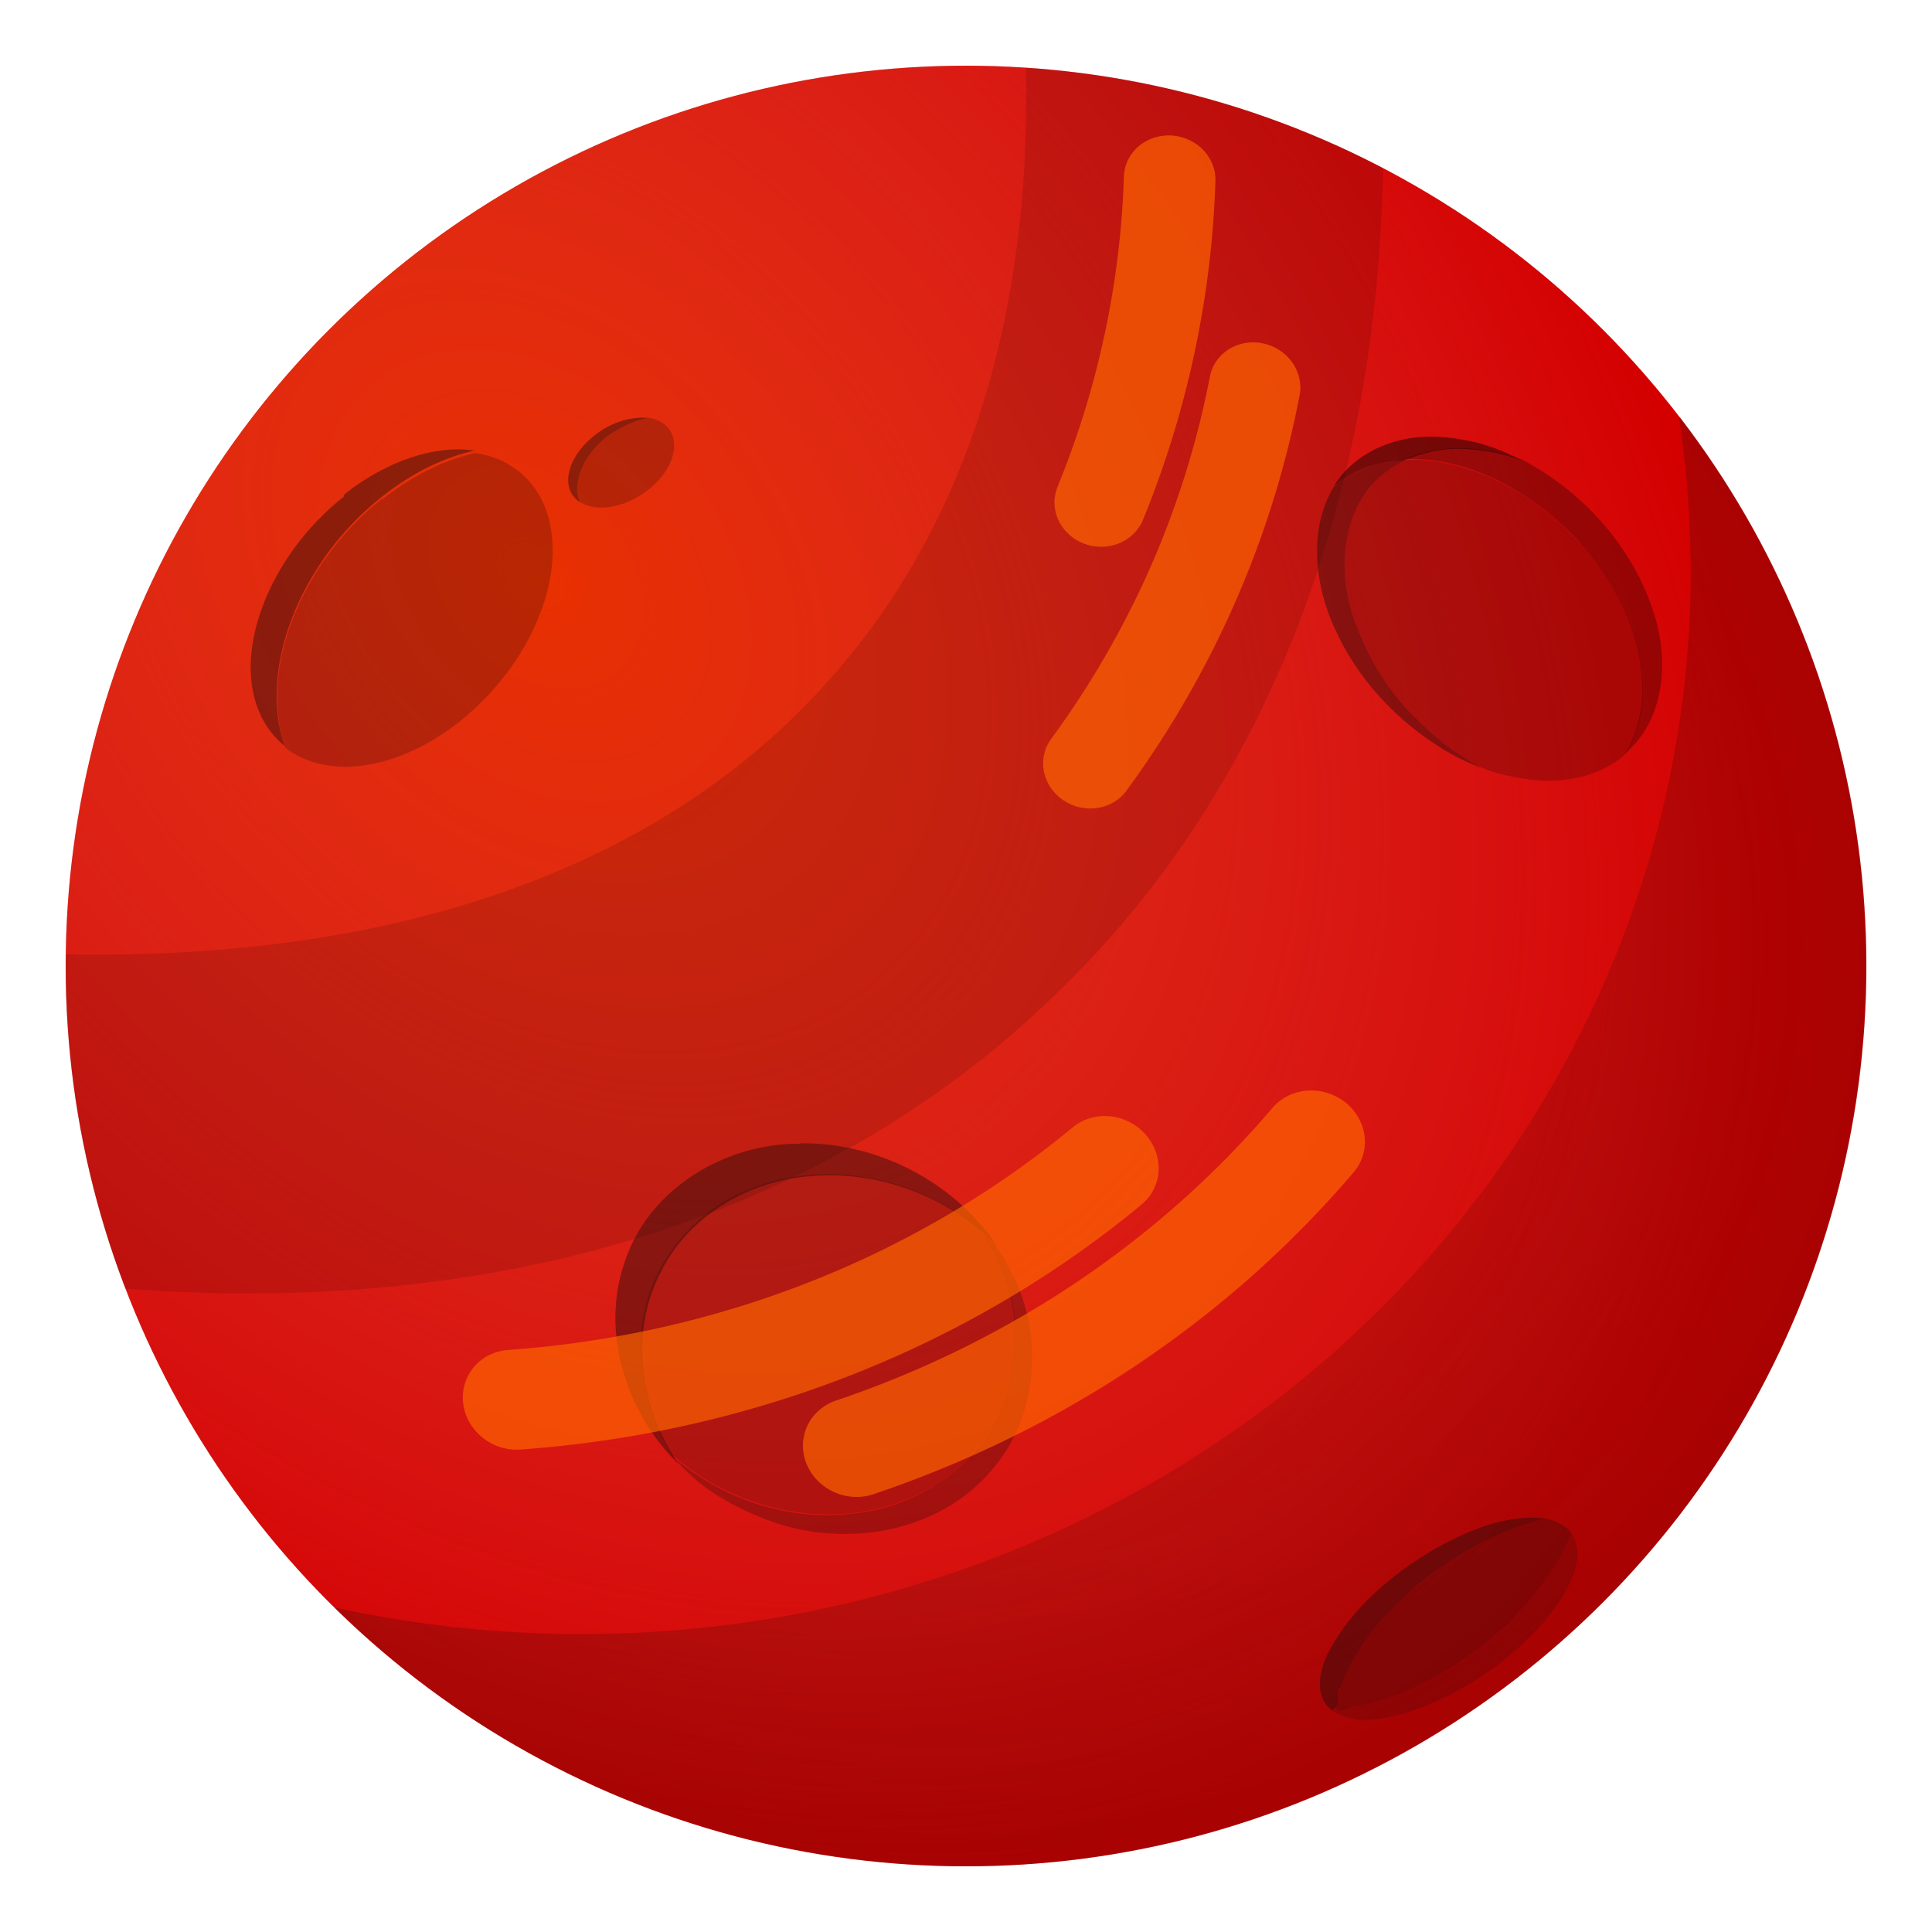 <?xml version="1.0" encoding="UTF-8"?>
<svg width="100" height="100" version="1.1" viewBox="0 0 100 100" xmlns="http://www.w3.org/2000/svg" xmlns:cc="http://creativecommons.org/ns#" xmlns:dc="http://purl.org/dc/elements/1.1/" xmlns:rdf="http://www.w3.org/1999/02/22-rdf-syntax-ns#" xmlns:xlink="http://www.w3.org/1999/xlink">
 <defs>
  <radialGradient id="radialGradient1314" cx="16.5" cy="16.8" r="22.2" gradientTransform="matrix(2.18 2.54 -1.88 1.62 23.3 -39.3)" gradientUnits="userSpaceOnUse">
   <stop stop-color="#f60" stop-opacity=".47" offset="0"/>
   <stop stop-color="#e9afaf" stop-opacity="0" offset="1"/>
  </radialGradient>
  <radialGradient id="radialGradient1596" cx="24.4" cy="24.2" r="18.9" gradientTransform="matrix(2.89 .015 -.013 2.69 -21.5 -16.6)" gradientUnits="userSpaceOnUse">
   <stop stop-opacity="0" offset="0"/>
   <stop stop-opacity=".316" offset=".475"/>
   <stop stop-color="#280b0b" stop-opacity=".945" offset="1"/>
  </radialGradient>
 </defs>
 <g>
  <circle cx="50" cy="50" r="46.6" fill="#d40000"/>
  <circle cx="50" cy="50" r="46.6" fill="url(#radialGradient1314)" stroke-width="0"/>
  <path d="m86.9 21.6a57.4 55 0 0 1 0.61 7.98 57.4 55 0 0 1-57.4 55 57.4 55 0 0 1-12.8-1.38 46.6 46.6 0 0 0 32.7 13.4 46.6 46.6 0 0 0 46.6-46.6 46.6 46.6 0 0 0-9.65-28.4z" fill="url(#radialGradient1596)" opacity=".29" stroke-width="0"/>
  <path d="m53.1 3.5a159 75.5 41.3 0 1-10.1 31.6 159 75.5 41.3 0 1-39.6 14.3 46.6 46.6 0 0 0-4e-3 0.6 46.6 46.6 0 0 0 3.09 16.7 114 75.5 46.3 0 0 47.7-14.8 114 75.5 46.3 0 0 17.4-43.2 46.6 46.6 0 0 0-18.5-5.2z" fill="#310202" opacity=".15" stroke-linecap="round" stroke-linejoin="round" stroke-width="16.9"/>
  <g fill="#280b0b">
   <g stroke-width="0">
    <path d="m17.8 25.7c-3.94 3.12-5.85 8.22-4.27 11.4 0.3 0.6 0.7 1.11 1.2 1.51-1.38-3.97 0.79-9.55 5.04-12.9 0.02-0.02 0.06-0.04 0.08-0.06 1.49-1.18 3.13-1.98 4.72-2.33-2.05-0.3-4.51 0.52-6.69 2.22-0.02 0.02-0.06 0.07-0.08 0.09z" opacity=".463"/>
    <path d="m19.8 25.8a7.68 10.8 39.2 0 0-5.03 12.9 6.3 9.37 41.8 0 0 8.95-1.3 6.3 9.37 41.8 0 0 4.33-11.5 6.3 9.37 41.8 0 0-3.45-2.45 7.68 10.8 39.2 0 0-4.72 2.33 7.68 10.8 39.2 0 0-0.08 0.06z" opacity=".25"/>
    <path d="m31.1 22.3c-1.38 0.9-2.06 2.37-1.49 3.29 0.11 0.15 0.23 0.3 0.42 0.42-0.48-1.13 0.27-2.73 1.76-3.69h0.05c0.5-0.34 1.09-0.57 1.63-0.69-0.71-0.07-1.57 0.16-2.35 0.65 0 0.02 0 0.02-0.02 0.02z" opacity=".463"/>
    <path d="m31.8 22.3a2.41 3.47 56.3 0 0-1.76 3.69 1.97 3.01 56.6 0 0 3.15-0.38 1.97 3.01 56.6 0 0 1.51-3.29 1.97 3.01 56.6 0 0-1.22-0.71 2.41 3.47 56.3 0 0-1.63 0.69 2.41 3.47 56.3 0 0-0.05 0z" opacity=".25"/>
   </g>
   <g>
    <path d="m80 78.6c-1.99-0.25-3.93 0.59-5.63 1.51-2.24 1.31-4.34 3.03-5.58 5.36-0.48 0.9-0.82 2.31 0.13 3.04 0.44-0.04 0.21-0.88 0.48-1.2 0.76-2.14 2.33-3.86 4.03-5.31 1.93-1.57 4.16-2.79 6.57-3.4z" opacity=".465"/>
    <path d="m80 78.6c-2.94 0.76-5.63 2.4-7.79 4.52-1.38 1.4-2.62 3.06-3.04 5.01-0.29 0.76 0.9 0.09 1.2 0.15 2.87-0.65 5.49-2.25 7.64-4.24 1.36-1.37 2.62-2.9 3.31-4.7-0.31-0.42-0.82-0.65-1.32-0.74z" opacity=".316"/>
    <path d="m68.9 88.5c1.4 0.97 3.25 0.38 4.72-0.13 2.73-1.09 5.2-2.89 6.95-5.26 0.71-1.05 1.55-2.57 0.75-3.78-0.82 2.08-2.31 3.82-3.97 5.29-2.39 2.01-5.31 3.59-8.45 3.88z" opacity=".208"/>
    <path d="m72.8 23.8c-1.34 0.06-2.71 0.48-3.74 1.36-1.19 1.93-1.07 4.41-0.33 6.49 1.05 2.91 3.17 5.37 5.77 7.01 0.69 0.44 1.43 0.8 2.18 1.09-1.32-0.71-2.5-1.64-3.52-2.69-1.31-1.32-2.31-2.92-2.96-4.66-0.61-1.61-0.82-3.4-0.36-5.08 0.31-1.15 0.99-2.26 1.99-2.96 0.3-0.23 0.63-0.42 0.97-0.56z" opacity=".459"/>
   </g>
  </g>
  <g>
   <path d="m72.8 23.8c-1.79 0.75-2.96 2.58-3.15 4.49-0.29 2.27 0.5 4.53 1.68 6.44 1.13 1.83 2.73 3.38 4.53 4.54 0.99 0.69 2.21 0.92 3.38 1.09 1.7 0.19 3.57-0.15 4.89-1.32 1.12-1.77 1.07-4.01 0.51-5.94-0.8-2.67-2.54-4.98-4.7-6.68-2.02-1.59-4.54-2.69-7.14-2.62z" opacity=".208"/>
   <path d="m78.8 23.8c-1.91-0.69-4.13-0.9-6.02-0.04 3.36-0.09 6.49 1.74 8.77 4.09 2.04 2.22 3.57 5.12 3.45 8.21-0.07 1.03-0.32 2.07-0.89 2.94 2-1.68 2.27-4.6 1.58-6.97-1.01-3.53-3.65-6.53-6.89-8.23z" opacity=".291"/>
   <path d="m74.1 22.6c-1.74-0.02-3.55 0.65-4.68 2.02-0.1 0.14-0.38 0.5-0.34 0.5 0.59-0.46 1.24-0.82 1.96-1.03 0.46-0.13 0.92-0.23 1.4-0.25 0.3 0 0.55-0.15 0.82-0.23 0.74-0.25 1.53-0.4 2.31-0.38 0.48 0 0.95 0.06 1.43 0.13 0.19 0.04 0.4 0.06 0.59 0.12 0.42 0.09 0.81 0.21 1.21 0.36-0.58-0.3-1.17-0.57-1.78-0.76-0.4-0.14-0.82-0.23-1.24-0.31-0.25-0.04-0.5-0.09-0.75-0.11-0.32-0.04-0.61-0.06-0.93-0.06z" opacity=".455"/>
  </g>
  <g fill="#280b0b">
   <path d="m34.8 75.3c1.26 1.72 3.29 2.79 5.27 3.5 3.84 1.31 8.52 0.49 11.2-2.64 2.47-2.75 2.77-7.01 1.13-10.2-0.4-0.74-0.75-1.56-1.45-2.06 1.79 2.79 2.19 6.53 0.63 9.51-1.4 2.85-4.45 4.68-7.58 4.95-3.31 0.36-6.73-0.82-9.23-3.02z" opacity=".307"/>
   <path d="m34.8 75.3c3.36 2.98 8.48 4.05 12.6 2.1 3.19-1.43 5.34-4.87 5.17-8.36-0.04-1.82-0.63-3.63-1.6-5.18-3.31-2.96-8.35-4.01-12.5-2.18-2.89 1.26-5.05 4.13-5.29 7.3-0.18 2.2 0.42 4.45 1.58 6.32z" opacity=".223"/>
   <path d="m41.4 59.2c-3.84-0.03-7.77 2.3-9.03 6.02-1.34 3.69 0.04 7.95 2.79 10.6-2.01-2.83-2.62-6.82-0.96-9.97 1.43-2.92 4.57-4.74 7.76-4.97 3.53-0.32 7.16 1.07 9.64 3.59-2.25-3.32-6.21-5.36-10.2-5.29z" opacity=".457"/>
  </g>
  <g fill="none" stroke="#f60" stroke-linecap="round" stroke-linejoin="round">
   <path transform="matrix(.915 -.404 .455 .89 0 0)" d="m48.8 44.6a53.5 51.9 0 0 1-16.6 14.5" opacity=".665" stroke-width="4.62"/>
   <path transform="matrix(.915 -.404 .455 .89 0 0)" d="m33.7 81.6a53.5 51.9 0 0 1-28.4 4.98" opacity=".665" stroke-width="5.25"/>
   <path transform="matrix(.964 -.265 .318 .948 0 0)" d="m35.2 73.5a53.5 51.9 0 0 1-33 3.54" opacity=".665" stroke-width="5.25"/>
   <path transform="matrix(.841 -.541 .588 .809 0 0)" d="m43.6 40.6a53.5 51.9 0 0 1-12.8 12.2" opacity=".665" stroke-width="4.62"/>
  </g>
 </g>
</svg>
